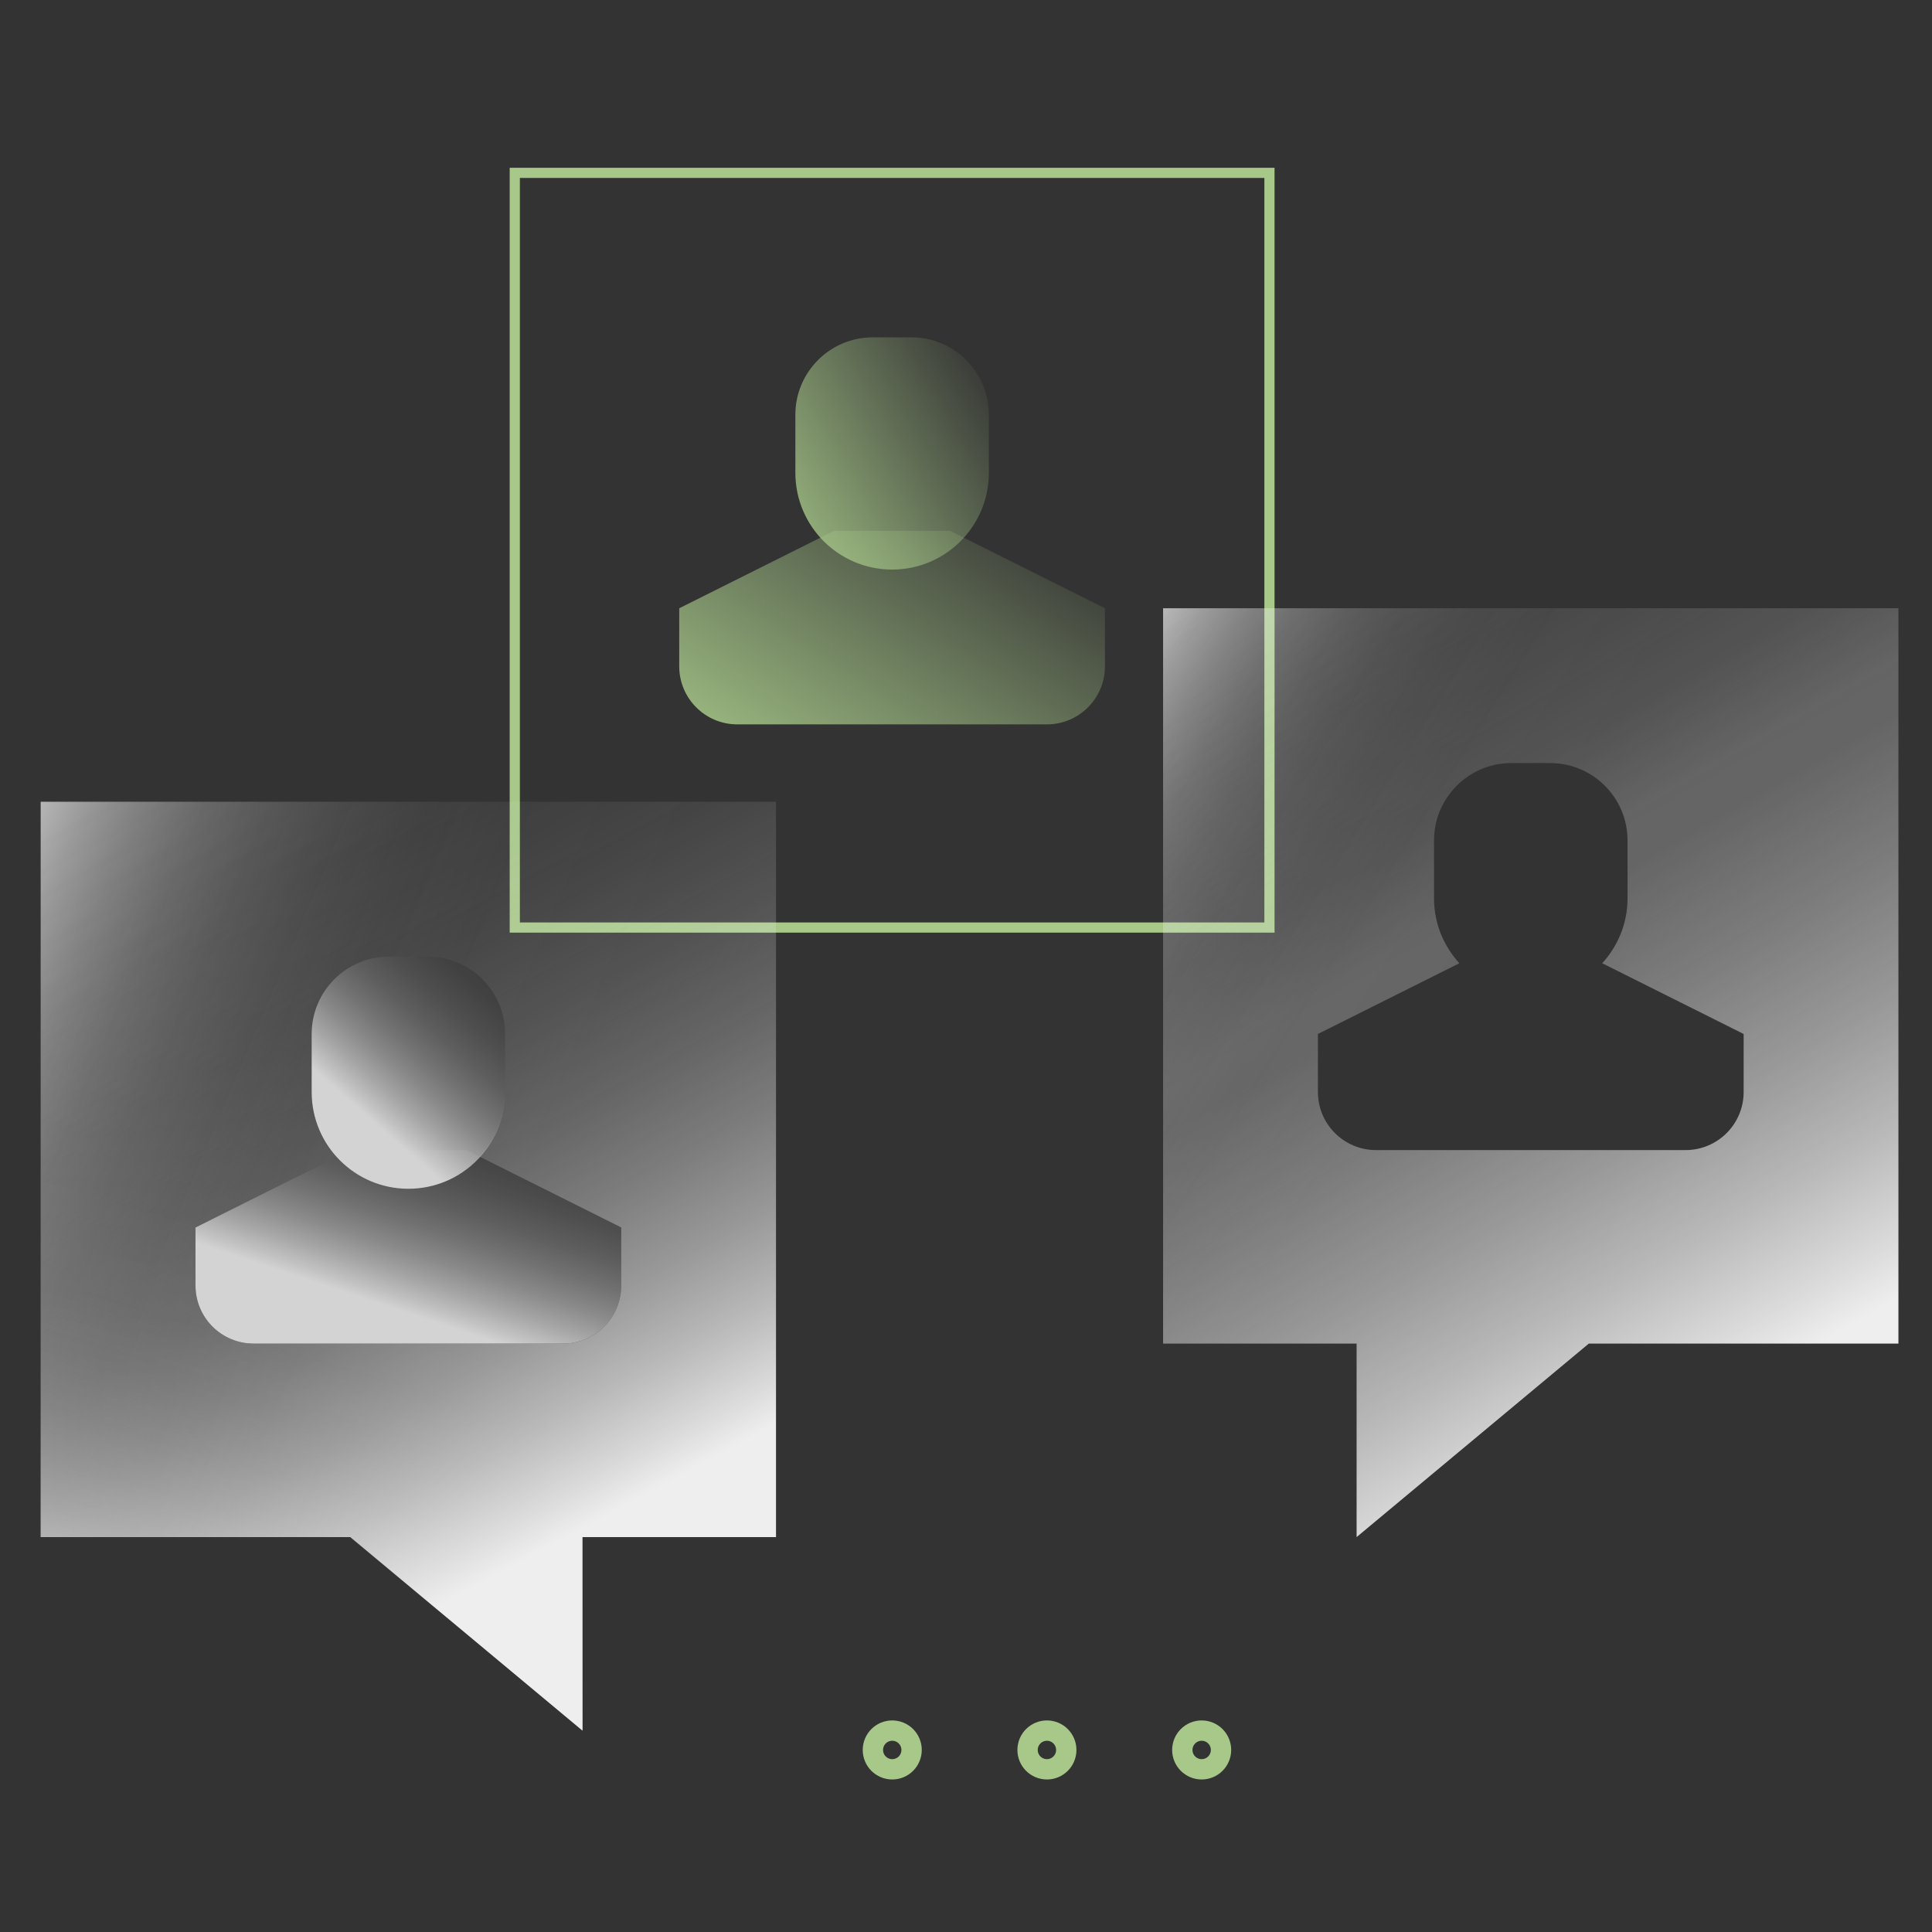 <svg width="200" height="200" viewBox="0 0 200 200" fill="none" xmlns="http://www.w3.org/2000/svg">
<rect x="0" y="0" width="200" height="200" fill="#333333" stroke="none"/>
<path fill-rule="evenodd" clip-rule="evenodd" d="M53.29 17.895H131.414V96.019H53.29V17.895Z" stroke="#A7C889" stroke-width="1.053"/>
<path fill-rule="evenodd" clip-rule="evenodd" d="M92.365 183.158C93.471 183.158 94.368 182.261 94.368 181.155C94.368 180.048 93.471 179.151 92.365 179.151C91.259 179.151 90.362 180.048 90.362 181.155C90.362 182.261 91.259 183.158 92.365 183.158Z" stroke="#A7C889" stroke-width="2.105"/>
<path fill-rule="evenodd" clip-rule="evenodd" d="M108.377 183.158C109.483 183.158 110.38 182.261 110.38 181.155C110.38 180.048 109.483 179.151 108.377 179.151C107.27 179.151 106.374 180.048 106.374 181.155C106.374 182.261 107.27 183.158 108.377 183.158Z" stroke="#A7C889" stroke-width="2.105"/>
<path fill-rule="evenodd" clip-rule="evenodd" d="M124.396 183.158C125.503 183.158 126.399 182.261 126.399 181.155C126.399 180.048 125.503 179.151 124.396 179.151C123.29 179.151 122.393 180.048 122.393 181.155C122.393 182.261 123.29 183.158 124.396 183.158Z" stroke="#A7C889" stroke-width="2.105"/>
<path fill-rule="evenodd" clip-rule="evenodd" d="M4.21 82.998V159.119H36.261L60.3 179.151V159.119H80.332V82.998H4.21ZM64.309 133.078C64.309 136.397 61.618 139.088 58.299 139.088H26.248C22.929 139.088 20.238 136.397 20.238 133.078V127.068L34.878 119.749C33.265 117.97 32.258 115.634 32.258 113.046V107.036C32.258 102.611 35.845 99.024 40.27 99.024H44.277C48.702 99.024 52.289 102.611 52.289 107.036V113.046C52.289 115.634 51.282 117.97 49.669 119.749L64.309 127.068V133.078Z" fill="url(#paint0_linear_1088_16078)"/>
<path fill-rule="evenodd" clip-rule="evenodd" d="M4.21 82.998V159.119H36.261L60.3 179.151V159.119H80.332V82.998H4.21ZM64.309 133.078C64.309 136.397 61.618 139.088 58.299 139.088H26.248C22.929 139.088 20.238 136.397 20.238 133.078V127.068L34.878 119.749C33.265 117.97 32.258 115.634 32.258 113.046V107.036C32.258 102.611 35.845 99.024 40.27 99.024H44.277C48.702 99.024 52.289 102.611 52.289 107.036V113.046C52.289 115.634 51.282 117.97 49.669 119.749L64.309 127.068V133.078Z" fill="url(#paint1_linear_1088_16078)"/>
<path fill-rule="evenodd" clip-rule="evenodd" d="M48.283 119.055L64.308 127.068V133.078C64.308 136.397 61.618 139.087 58.299 139.087H26.248C22.928 139.087 20.238 136.397 20.238 133.078V127.068L36.264 119.055H48.283Z" fill="url(#paint2_linear_1088_16078)"/>
<path fill-rule="evenodd" clip-rule="evenodd" d="M32.261 107.036C32.261 102.61 35.849 99.023 40.274 99.023H44.28C48.706 99.023 52.293 102.61 52.293 107.036V113.045C52.293 118.577 47.809 123.061 42.277 123.061H42.277C36.745 123.061 32.261 118.577 32.261 113.045V107.036Z" fill="url(#paint3_linear_1088_16078)"/>
<path fill-rule="evenodd" clip-rule="evenodd" d="M4.21 82.998V159.119H36.261L60.3 179.151V159.119H80.332V82.998H4.21ZM64.309 133.078C64.309 136.397 61.618 139.088 58.299 139.088H26.248C22.929 139.088 20.238 136.397 20.238 133.078V127.068L34.878 119.749C33.265 117.97 32.258 115.634 32.258 113.046V107.036C32.258 102.611 35.845 99.024 40.27 99.024H44.277C48.702 99.024 52.289 102.611 52.289 107.036V113.046C52.289 115.634 51.282 117.97 49.669 119.749L64.309 127.068V133.078Z" fill="url(#paint4_linear_1088_16078)"/>
<path fill-rule="evenodd" clip-rule="evenodd" d="M120.403 62.966V139.088H140.435V159.12L164.473 139.088H196.524V62.966H120.403ZM136.431 107.037L151.07 99.717C149.458 97.938 148.45 95.602 148.45 93.014V87.005C148.45 82.58 152.038 78.992 156.463 78.992H160.469C164.894 78.992 168.482 82.58 168.482 87.005V93.014C168.482 95.602 167.474 97.938 165.862 99.717L180.501 107.037V113.046C180.501 116.365 177.811 119.056 174.491 119.056H142.44C139.121 119.056 136.431 116.365 136.431 113.046V107.037Z" fill="url(#paint5_linear_1088_16078)"/>
<path fill-rule="evenodd" clip-rule="evenodd" d="M152.448 99.025L136.423 107.038V113.047C136.423 116.366 139.113 119.057 142.432 119.057H174.483C177.803 119.057 180.493 116.366 180.493 113.047V107.038L164.467 99.025H152.448Z" fill="url(#paint6_linear_1088_16078)"/>
<path fill-rule="evenodd" clip-rule="evenodd" d="M168.47 93.014C168.47 98.546 163.986 103.03 158.455 103.03L158.454 103.03C152.923 103.03 148.439 98.546 148.439 93.014L148.439 87.005C148.439 82.579 152.026 78.992 156.451 78.992L160.458 78.992C164.883 78.992 168.47 82.579 168.47 87.005L168.47 93.014Z" fill="url(#paint7_linear_1088_16078)"/>
<path fill-rule="evenodd" clip-rule="evenodd" d="M120.403 62.966V139.088H140.435V159.12L164.473 139.088H196.524V62.966H120.403ZM136.431 107.037L151.07 99.717C149.458 97.938 148.45 95.602 148.45 93.014V87.005C148.45 82.58 152.038 78.992 156.463 78.992H160.469C164.894 78.992 168.482 82.58 168.482 87.005V93.014C168.482 95.602 167.474 97.938 165.862 99.717L180.501 107.037V113.046C180.501 116.365 177.811 119.056 174.491 119.056H142.44C139.121 119.056 136.431 116.365 136.431 113.046V107.037Z" fill="url(#paint8_linear_1088_16078)"/>
<path fill-rule="evenodd" clip-rule="evenodd" d="M98.358 54.955L114.383 62.967V68.977C114.383 72.296 111.693 74.987 108.374 74.987H76.323C73.003 74.987 70.313 72.296 70.313 68.977V62.967L86.338 54.955H98.358Z" fill="url(#paint9_linear_1088_16078)"/>
<path fill-rule="evenodd" clip-rule="evenodd" d="M82.336 42.935C82.336 38.51 85.923 34.922 90.349 34.922H94.355C98.78 34.922 102.368 38.51 102.368 42.935V48.945C102.368 54.476 97.884 58.961 92.352 58.961H92.352C86.82 58.961 82.336 54.476 82.336 48.945V42.935Z" fill="url(#paint10_linear_1088_16078)"/>
<defs>
<linearGradient id="paint0_linear_1088_16078" x1="-3.802" y1="170.137" x2="10.442" y2="121.402" gradientUnits="userSpaceOnUse">
<stop stop-color="#EEEEEE"/>
<stop offset="0.032" stop-color="#EEEEEE" stop-opacity="0.898"/>
<stop offset="0.097" stop-color="#EEEEEE" stop-opacity="0.714"/>
<stop offset="0.169" stop-color="#EEEEEE" stop-opacity="0.541"/>
<stop offset="0.244" stop-color="#EEEEEE" stop-opacity="0.396"/>
<stop offset="0.324" stop-color="#EEEEEE" stop-opacity="0.271"/>
<stop offset="0.411" stop-color="#EEEEEE" stop-opacity="0.173"/>
<stop offset="0.508" stop-color="#EEEEEE" stop-opacity="0.094"/>
<stop offset="0.618" stop-color="#EEEEEE" stop-opacity="0.039"/>
<stop offset="0.755" stop-color="#EEEEEE" stop-opacity="0.01"/>
<stop offset="1" stop-color="#EEEEEE" stop-opacity="0"/>
</linearGradient>
<linearGradient id="paint1_linear_1088_16078" x1="0.204" y1="72.982" x2="66.438" y2="101.07" gradientUnits="userSpaceOnUse">
<stop stop-color="#EEEEEE"/>
<stop offset="0.032" stop-color="#EEEEEE" stop-opacity="0.898"/>
<stop offset="0.097" stop-color="#EEEEEE" stop-opacity="0.714"/>
<stop offset="0.169" stop-color="#EEEEEE" stop-opacity="0.541"/>
<stop offset="0.244" stop-color="#EEEEEE" stop-opacity="0.396"/>
<stop offset="0.324" stop-color="#EEEEEE" stop-opacity="0.271"/>
<stop offset="0.411" stop-color="#EEEEEE" stop-opacity="0.173"/>
<stop offset="0.508" stop-color="#EEEEEE" stop-opacity="0.094"/>
<stop offset="0.618" stop-color="#EEEEEE" stop-opacity="0.039"/>
<stop offset="0.651" stop-color="#EEEEEE" stop-opacity="0.032"/>
<stop offset="0.755" stop-color="#EEEEEE" stop-opacity="0.01"/>
<stop offset="1" stop-color="#EEEEEE" stop-opacity="0"/>
</linearGradient>
<linearGradient id="paint2_linear_1088_16078" x1="11.424" y1="125.732" x2="22.768" y2="91.511" gradientUnits="userSpaceOnUse">
<stop stop-color="#D3D3D3"/>
<stop offset="0.032" stop-color="#D3D3D3" stop-opacity="0.898"/>
<stop offset="0.097" stop-color="#D3D3D3" stop-opacity="0.714"/>
<stop offset="0.169" stop-color="#D3D3D3" stop-opacity="0.541"/>
<stop offset="0.244" stop-color="#D3D3D3" stop-opacity="0.396"/>
<stop offset="0.324" stop-color="#D3D3D3" stop-opacity="0.271"/>
<stop offset="0.411" stop-color="#D3D3D3" stop-opacity="0.173"/>
<stop offset="0.508" stop-color="#D3D3D3" stop-opacity="0.094"/>
<stop offset="0.618" stop-color="#D3D3D3" stop-opacity="0.039"/>
<stop offset="0.755" stop-color="#D3D3D3" stop-opacity="0.01"/>
<stop offset="1" stop-color="#D3D3D3" stop-opacity="0"/>
</linearGradient>
<linearGradient id="paint3_linear_1088_16078" x1="28.255" y1="107.036" x2="50.843" y2="81.225" gradientUnits="userSpaceOnUse">
<stop stop-color="#D3D3D3"/>
<stop offset="0.032" stop-color="#D3D3D3" stop-opacity="0.898"/>
<stop offset="0.097" stop-color="#D3D3D3" stop-opacity="0.714"/>
<stop offset="0.169" stop-color="#D3D3D3" stop-opacity="0.541"/>
<stop offset="0.244" stop-color="#D3D3D3" stop-opacity="0.396"/>
<stop offset="0.324" stop-color="#D3D3D3" stop-opacity="0.271"/>
<stop offset="0.411" stop-color="#D3D3D3" stop-opacity="0.173"/>
<stop offset="0.508" stop-color="#D3D3D3" stop-opacity="0.094"/>
<stop offset="0.618" stop-color="#D3D3D3" stop-opacity="0.039"/>
<stop offset="0.755" stop-color="#D3D3D3" stop-opacity="0.01"/>
<stop offset="1" stop-color="#D3D3D3" stop-opacity="0"/>
</linearGradient>
<linearGradient id="paint4_linear_1088_16078" x1="25.244" y1="177.148" x2="-30.721" y2="73.775" gradientUnits="userSpaceOnUse">
<stop stop-color="#EEEEEE"/>
<stop offset="0.032" stop-color="#EEEEEE" stop-opacity="0.898"/>
<stop offset="0.097" stop-color="#EEEEEE" stop-opacity="0.714"/>
<stop offset="0.169" stop-color="#EEEEEE" stop-opacity="0.541"/>
<stop offset="0.244" stop-color="#EEEEEE" stop-opacity="0.396"/>
<stop offset="0.324" stop-color="#EEEEEE" stop-opacity="0.271"/>
<stop offset="0.411" stop-color="#EEEEEE" stop-opacity="0.173"/>
<stop offset="0.508" stop-color="#EEEEEE" stop-opacity="0.094"/>
<stop offset="0.618" stop-color="#EEEEEE" stop-opacity="0.039"/>
<stop offset="0.755" stop-color="#EEEEEE" stop-opacity="0.01"/>
<stop offset="1" stop-color="#EEEEEE" stop-opacity="0"/>
</linearGradient>
<linearGradient id="paint5_linear_1088_16078" x1="120.403" y1="52.95" x2="164.699" y2="80.623" gradientUnits="userSpaceOnUse">
<stop stop-color="#EEEEEE"/>
<stop offset="0.032" stop-color="#EEEEEE" stop-opacity="0.898"/>
<stop offset="0.097" stop-color="#EEEEEE" stop-opacity="0.714"/>
<stop offset="0.169" stop-color="#EEEEEE" stop-opacity="0.541"/>
<stop offset="0.244" stop-color="#EEEEEE" stop-opacity="0.396"/>
<stop offset="0.324" stop-color="#EEEEEE" stop-opacity="0.271"/>
<stop offset="0.411" stop-color="#EEEEEE" stop-opacity="0.173"/>
<stop offset="0.508" stop-color="#EEEEEE" stop-opacity="0.094"/>
<stop offset="0.618" stop-color="#EEEEEE" stop-opacity="0.039"/>
<stop offset="0.755" stop-color="#EEEEEE" stop-opacity="0.01"/>
<stop offset="1" stop-color="#EEEEEE" stop-opacity="0"/>
</linearGradient>
<linearGradient id="paint6_linear_1088_16078" x1="-71.269" y1="99.633" x2="-76.083" y2="119.259" gradientUnits="userSpaceOnUse">
<stop stop-color="#A7C889" stop-opacity="0"/>
<stop offset="0.154" stop-color="#A7C889" stop-opacity="0.169"/>
<stop offset="0.575" stop-color="#A7C889" stop-opacity="0.612"/>
<stop offset="0.866" stop-color="#A7C889" stop-opacity="0.89"/>
<stop offset="1" stop-color="#A7C889"/>
</linearGradient>
<linearGradient id="paint7_linear_1088_16078" x1="385.331" y1="101.517" x2="396.406" y2="81.827" gradientUnits="userSpaceOnUse">
<stop stop-color="#A7C889" stop-opacity="0"/>
<stop offset="1" stop-color="#A7C889"/>
</linearGradient>
<linearGradient id="paint8_linear_1088_16078" x1="151.452" y1="160.121" x2="71.245" y2="20.028" gradientUnits="userSpaceOnUse">
<stop stop-color="#EEEEEE"/>
<stop offset="0.032" stop-color="#EEEEEE" stop-opacity="0.898"/>
<stop offset="0.097" stop-color="#EEEEEE" stop-opacity="0.714"/>
<stop offset="0.169" stop-color="#EEEEEE" stop-opacity="0.541"/>
<stop offset="0.244" stop-color="#EEEEEE" stop-opacity="0.396"/>
<stop offset="0.324" stop-color="#EEEEEE" stop-opacity="0.271"/>
<stop offset="0.354" stop-color="#EEEEEE" stop-opacity="0.266"/>
<stop offset="0.411" stop-color="#EEEEEE" stop-opacity="0.173"/>
<stop offset="0.508" stop-color="#EEEEEE" stop-opacity="0.094"/>
<stop offset="0.618" stop-color="#EEEEEE" stop-opacity="0.039"/>
<stop offset="0.755" stop-color="#EEEEEE" stop-opacity="0.01"/>
<stop offset="1" stop-color="#EEEEEE" stop-opacity="0"/>
</linearGradient>
<linearGradient id="paint9_linear_1088_16078" x1="117.388" y1="57.959" x2="93.649" y2="94.865" gradientUnits="userSpaceOnUse">
<stop stop-color="#A7C889" stop-opacity="0"/>
<stop offset="1" stop-color="#A7C889"/>
</linearGradient>
<linearGradient id="paint10_linear_1088_16078" x1="103.734" y1="38.528" x2="76.358" y2="54.649" gradientUnits="userSpaceOnUse">
<stop stop-color="#A7C889" stop-opacity="0"/>
<stop offset="1" stop-color="#A7C889"/>
</linearGradient>
</defs>
</svg>
